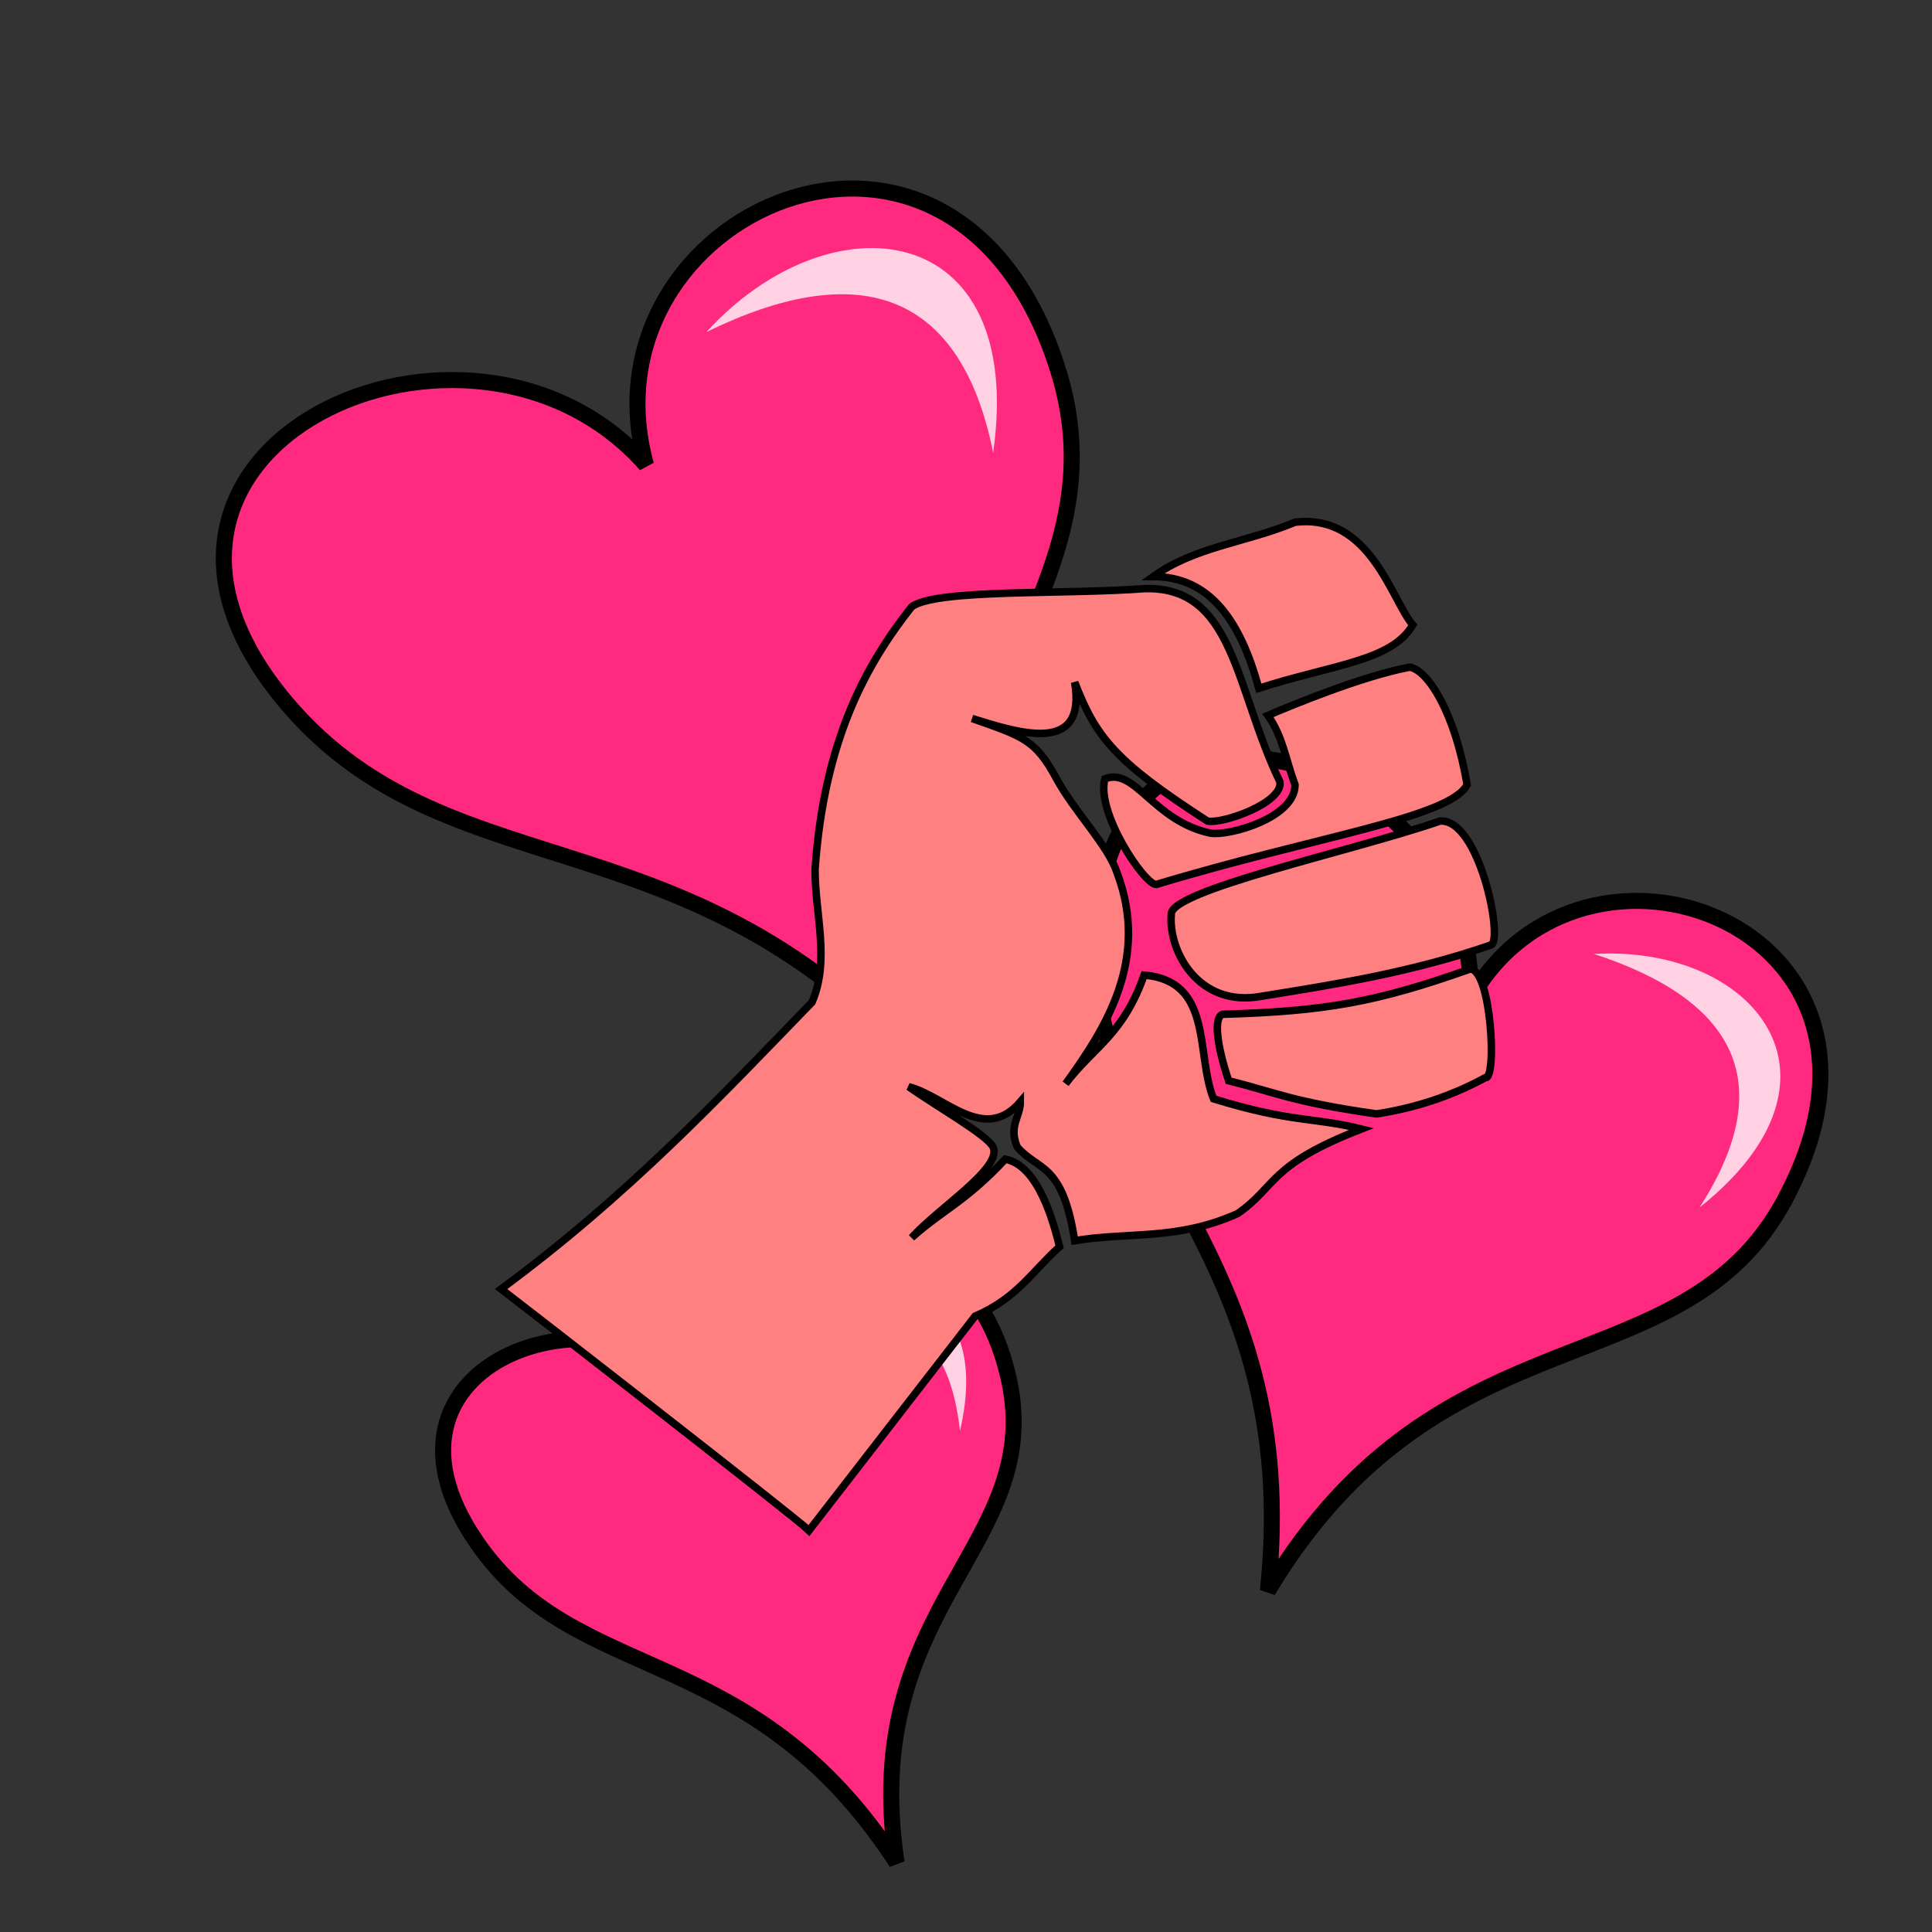 <?xml version="1.0" encoding="utf-8"?>
<!-- Generator: Adobe Illustrator 25.0.0, SVG Export Plug-In . SVG Version: 6.00 Build 0)  -->
<svg version="1.1" id="Layer_1" xmlns="http://www.w3.org/2000/svg" xmlns:xlink="http://www.w3.org/1999/xlink" x="0px" y="0px"
	 viewBox="0 0 64 64" style="enable-background:new 0 0 64 64;" xml:space="preserve">
<rect x="0" y="0" width="64" height="64" fill="#333333" stroke="none"/>
<style type="text/css">
	.st0{fill-rule:evenodd;clip-rule:evenodd;fill:#FF2A7F;stroke:#000000;stroke-width:0.532;}
	.st1{fill-rule:evenodd;clip-rule:evenodd;fill:#FFFFFF;fill-opacity:0.785;}
	.st2{fill-rule:evenodd;clip-rule:evenodd;fill:#FF8080;stroke:#000000;stroke-width:0.248;}
</style>
<g>
	<path class="st0" d="M15.8,51.1c-4.3-6.2,4.9-9.2,8.4-4.3c-1.1-5.7,7.5-8.5,9.2-1.2c1.3,5.6-5,7.5-3.7,16.1
		C24.9,54.3,19.1,55.9,15.8,51.1L15.8,51.1z"/>
	<path class="st1" d="M31.8,47.4c-0.4-3.8-2.7-4.6-6.1-3.4C28.7,41.4,33,42.3,31.8,47.4L31.8,47.4z"/>
	<path class="st0" d="M36.3,30.7c0.7-9.8,12.8-5.3,12.4,2.4c3.7-6.6,15-2.5,10.6,6.3C56,46.2,47.8,43,42,52.7
		C43.2,41.3,35.8,38.3,36.3,30.7L36.3,30.7z"/>
	<path class="st1" d="M56.3,40c2.7-4.2,1.1-6.9-3.5-8.4C58.1,31.3,61.7,35.7,56.3,40z"/>
	<path class="st0" d="M9.5,23.3c-7.2-8.5,6.1-14.5,11.9-7.9c-2.3-8.3,10.1-14,13.6-3.3c2.7,8.2-6.5,12.1-3.4,24.6
		C23.5,26.5,15.1,29.9,9.5,23.3L9.5,23.3z"/>
	<path class="st1" d="M32.9,15c-1.1-5.5-4.6-6.4-9.5-4C27.5,6.5,34,7.2,32.9,15z"/>
</g>
<g>
	<path class="st2" d="M16.6,42.7c4.2-3.1,7.2-6.3,10.3-9.5c0.6-1.4,0.1-2.9,0.1-4.4c0.3-4.3,1.7-6.8,3.2-8.7
		c0.8-0.6,5.1-0.4,7.7-0.6c3-0.1,3,3.3,4.5,6.4c0.1,0.7-1.9,1.4-2.4,1.3c-3.1-2-3.7-2.8-4.4-4.6c0.4,2.4-1.8,1.7-3.4,1.2
		c1.7,0.6,2.1,0.7,2.8,2c0.6,1.1,1.7,2.2,2,3.1c1.1,2.9-0.4,5.2-1.7,7c0.9-1.2,1.9-1.6,2.6-3.6c2.3,0.2,1.7,2.6,2.3,4.1
		c2.6,0.8,3.3,0.6,4.9,1c-3.1,1.2-2.8,1.9-4.1,2.8c-2,0.9-3.6,0.6-5.4,0.9c-0.4-2.6-1.2-2.3-1.9-3.1c-0.3-0.7,0.1-1,0.1-1.5
		c-1.2,1.4-2.5-0.2-3.7-0.5c1,0.7,2.6,1.6,2.8,2c0.3,0.7-1.8,2-2.7,3c1-0.9,1.8-1.2,3.1-2.6c1.1,0.2,1.6,2.1,1.8,2.9
		c-0.9,0.8-1.4,1.7-2.8,2.3l-5.5,7.1C26.4,50.3,17,43,16.6,42.7z"/>
	<path class="st2" d="M38.2,19.1c1.4-1,3-1.1,4.7-1.8c2.5-0.3,3.2,2.6,3.9,3.4c-0.7,1.2-2.6,1.3-5.1,2.1
		C41.1,20.6,40.1,19.1,38.2,19.1z M42,23.7c0.7-0.3,3.1-1.3,4.7-1.6c0.6,0.1,1.5,1.5,1.9,3.9c-0.6,1.1-5,1.7-10.3,3.3
		c-0.4,0-2-2.4-1.7-3.5c1-0.4,1.6,1.4,3.5,1.8c0.6,0.1,2.8-0.5,2.8-1.6C42.6,25.2,42.5,24.4,42,23.7z M38.8,30.3
		c-0.1-0.8,6-2.1,8.9-3.1c1.3-0.1,2.1,3.9,1.7,4.1c-2.6,0.9-5.1,1.3-7.6,1.7C39.7,33.4,38.7,31.5,38.8,30.3L38.8,30.3z M40.5,33.6
		c-0.3,0.1-0.2,1,0.2,2.2c1.6,0.4,2.1,0.7,4.9,1.1c1.3-0.2,2.5-0.6,3.6-1.2c0.4,0.1,0.2-3.6-0.5-3.6C45.6,33.2,43.9,33.5,40.5,33.6z
		"/>
</g>
</svg>
